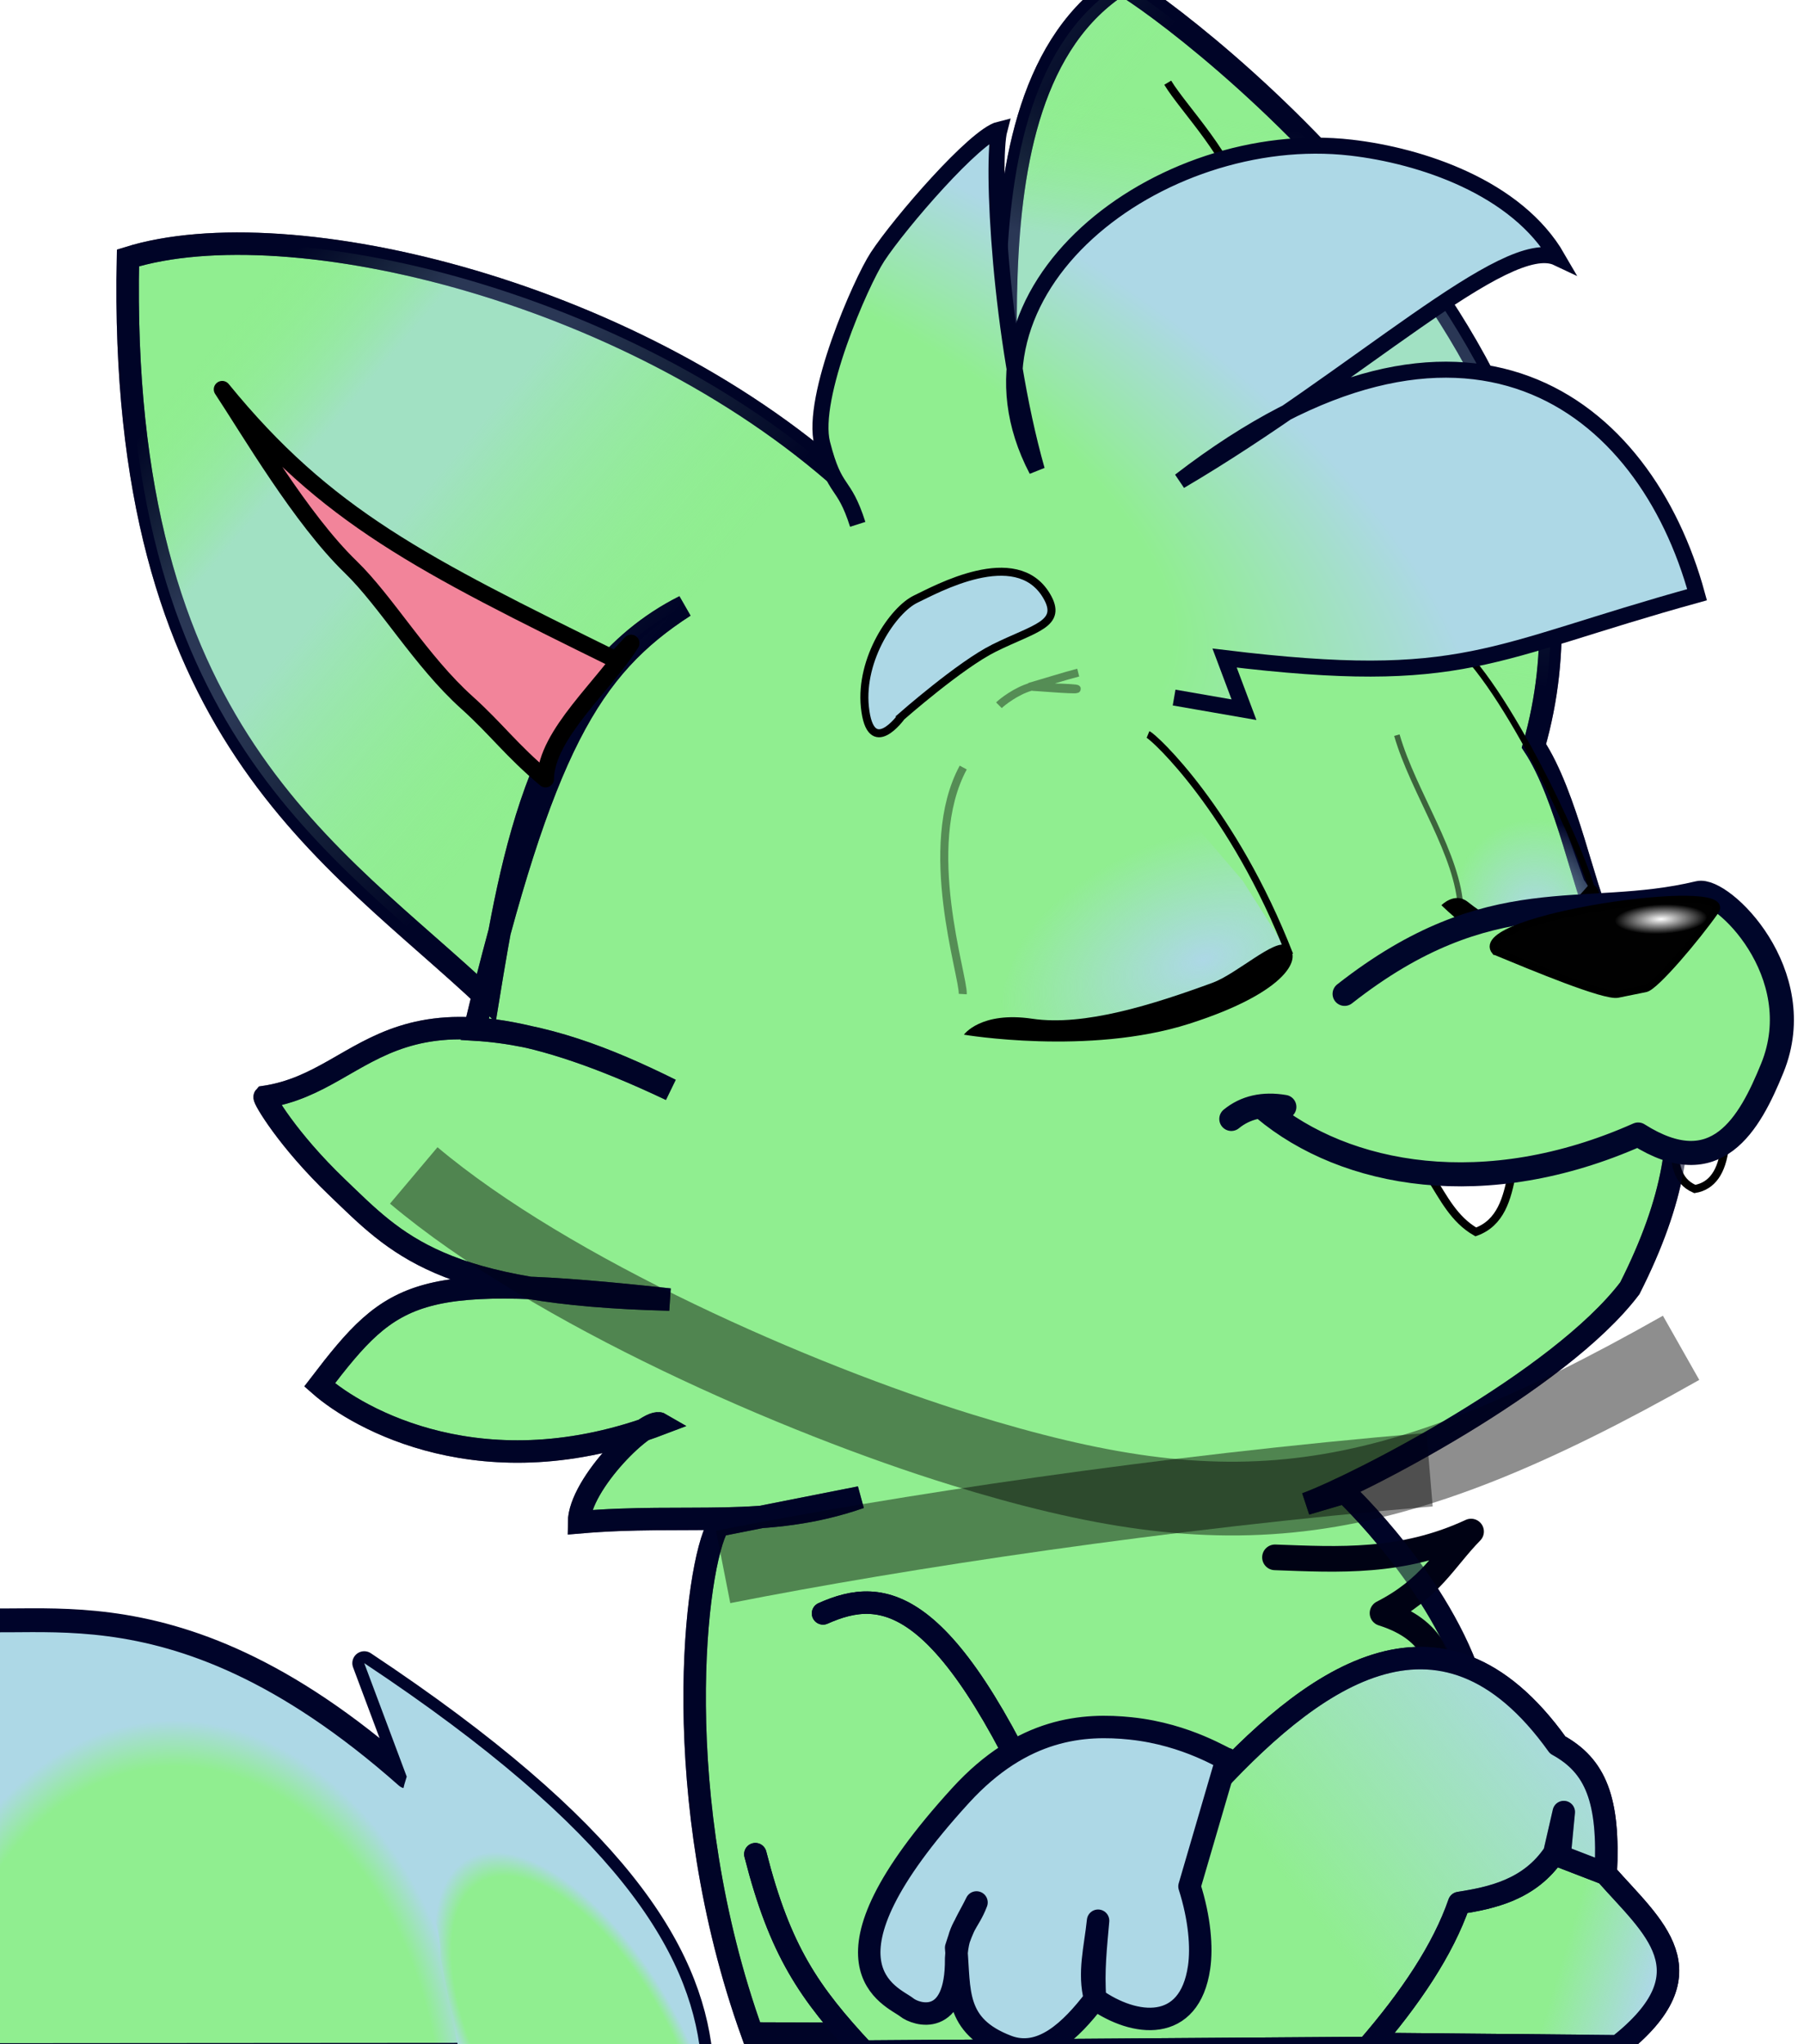 <?xml version="1.0" encoding="UTF-8" standalone="no"?>
<svg
   version="1.1"
   id="svg2"
   width="100%"
   height="100%"
   viewBox="0 0 225 255"
   sodipodi:docname="nod-2.svg"
   inkscape:version="1.1 (c4e8f9e, 2021-05-24)"
   xmlns:inkscape="http://www.inkscape.org/namespaces/inkscape"
   xmlns:sodipodi="http://sodipodi.sourceforge.net/DTD/sodipodi-0.dtd"
   xmlns:xlink="http://www.w3.org/1999/xlink"
   xmlns="http://www.w3.org/2000/svg"
   xmlns:svg="http://www.w3.org/2000/svg"
   xmlns:rdf="http://www.w3.org/1999/02/22-rdf-syntax-ns#"
   xmlns:cc="http://creativecommons.org/ns#"
   xmlns:dc="http://purl.org/dc/elements/1.1/">
  <defs
     id="defs6">
    <style>
      svg {
         --fur: lightgreen;
         --highlight: lightblue;
      }
    </style>
    <script xlink:href="js.js" type="text/javascript"/>
    <linearGradient
       inkscape:collect="always"
       id="linearGradient28529">
      <stop
         style="stop-color:lightgreen;stop-opacity:0"
         offset="0"
         id="stop28525" />
      <stop
         style="stop-color:lightblue;stop-opacity:1"
         offset="0.268"
         id="stop28832" />
      <stop
         style="stop-color:lightblue;stop-opacity:1"
         offset="0.481"
         id="stop28898" />
      <stop
         style="stop-color:lightgreen;stop-opacity:0;"
         offset="1"
         id="stop28527" />
    </linearGradient>
    <linearGradient
       inkscape:collect="always"
       id="linearGradient1634">
      <stop
         style="stop-color:lightblue;stop-opacity:0"
         offset="0"
         id="stop1630" />
      <stop
         style="stop-color:lightblue;stop-opacity:0.427"
         offset="0.683"
         id="stop2698" />
      <stop
         style="stop-color:lightblue;stop-opacity:0.62"
         offset="0.842"
         id="stop2504" />
      <stop
         style="stop-color:lightblue;stop-opacity:0"
         offset="1"
         id="stop1632" />
    </linearGradient>
    <linearGradient
       inkscape:collect="always"
       id="linearGradient13469">
      <stop
         style="stop-color:lightblue;stop-opacity:0"
         offset="0"
         id="stop13461" />
      <stop
         style="stop-color:lightblue;stop-opacity:0"
         offset="1"
         id="stop13467" />
    </linearGradient>
    <linearGradient
       inkscape:collect="always"
       id="linearGradient7890">
      <stop
         style="stop-color:lightgreen;stop-opacity:1;"
         offset="0"
         id="stop7886" />
      <stop
         style="stop-color:lightgreen;stop-opacity:1"
         offset="0.639"
         id="stop8606" />
      <stop
         style="stop-color:lightblue;stop-opacity:1;"
         offset="0.726"
         id="stop8081" />
      <stop
         style="stop-color:lightblue;stop-opacity:1"
         offset="1"
         id="stop7888" />
    </linearGradient>
    <linearGradient
       inkscape:collect="always"
       id="linearGradient1309">
      <stop
         style="stop-color:lightblue;stop-opacity:1;"
         offset="0"
         id="stop1305" />
      <stop
         style="stop-color:lightblue;stop-opacity:0"
         offset="1"
         id="stop1307" />
    </linearGradient>
    <linearGradient
       inkscape:collect="always"
       id="linearGradient996">
      <stop
         style="stop-color:lightblue;stop-opacity:0"
         offset="0"
         id="stop992" />
      <stop
         style="stop-color:lightblue;stop-opacity:1"
         offset="1"
         id="stop994" />
    </linearGradient>
    <linearGradient
       inkscape:collect="always"
       id="linearGradient988">
      <stop
         style="stop-color:lightblue;stop-opacity:0"
         offset="0"
         id="stop984" />
      <stop
         style="stop-color:lightblue;stop-opacity:1"
         offset="1"
         id="stop986" />
    </linearGradient>
    <linearGradient
       inkscape:collect="always"
       id="linearGradient947">
      <stop
         style="stop-color:lightgreen;stop-opacity:1"
         offset="0"
         id="stop943" />
      <stop
         style="stop-color:lightgreen;stop-opacity:1"
         offset="0.555"
         id="stop951" />
      <stop
         style="stop-color:lightblue;stop-opacity:1"
         offset="1"
         id="stop945" />
    </linearGradient>
    <linearGradient
       inkscape:collect="always"
       id="linearGradient872">
      <stop
         style="stop-color:#ffffff;stop-opacity:1"
         offset="0"
         id="stop868" />
      <stop
         style="stop-color:#ffffff;stop-opacity:0"
         offset="1"
         id="stop870" />
    </linearGradient>
    <clipPath
       clipPathUnits="userSpaceOnUse"
       id="clipPath3691">
      <ellipse
         style="display:inline;mix-blend-mode:normal;fill:url(#radialGradient3695);fill-opacity:1;fill-rule:evenodd;stroke:url(#radialGradient3697)"
         id="ellipse3693"
         cx="162.738"
         cy="114.786"
         rx="126.298"
         ry="57.451"
         transform="rotate(8.821)" />
    </clipPath>
    <radialGradient
       inkscape:collect="always"
       xlink:href="#linearGradient1634"
       id="radialGradient3695"
       gradientUnits="userSpaceOnUse"
       gradientTransform="matrix(-0.999,-0.05,0.022,-0.444,563.555,168.717)"
       cx="403.02"
       cy="75.786"
       fx="403.02"
       fy="75.786"
       r="126.798" />
    <radialGradient
       inkscape:collect="always"
       xlink:href="#linearGradient13469"
       id="radialGradient3697"
       gradientUnits="userSpaceOnUse"
       gradientTransform="matrix(0.688,0.081,-0.044,0.371,-111.063,53.735)"
       cx="403.152"
       cy="74.627"
       fx="403.152"
       fy="74.627"
       r="126.298" />
    <filter
       inkscape:collect="always"
       style="color-interpolation-filters:sRGB"
       id="filter3883"
       x="-0.314"
       y="-1.835"
       width="1.623"
       height="4.49">
      <feGaussianBlur
         inkscape:collect="always"
         stdDeviation="7.167"
         id="feGaussianBlur3885" />
    </filter>
    <radialGradient
       inkscape:collect="always"
       xlink:href="#linearGradient7890"
       id="radialGradient7951-6"
       gradientUnits="userSpaceOnUse"
       gradientTransform="matrix(1.169,-0.031,0.081,1.579,-40.217,-152.861)"
       cx="36.293"
       cy="261.218"
       fx="36.293"
       fy="261.218"
       r="42.156" />
    <radialGradient
       inkscape:collect="always"
       xlink:href="#linearGradient7890"
       id="radialGradient7951-5-6"
       gradientUnits="userSpaceOnUse"
       gradientTransform="matrix(0.428,-0.108,0.399,0.817,-67.597,49.33)"
       cx="84.677"
       cy="259.015"
       fx="84.677"
       fy="259.015"
       r="42.156" />
    <radialGradient
       inkscape:collect="always"
       xlink:href="#linearGradient872"
       id="radialGradient874-9"
       cx="176.122"
       cy="158.743"
       fx="176.122"
       fy="158.743"
       r="5.995"
       gradientTransform="matrix(0.966,0,0,0.307,29.757,70.301)"
       gradientUnits="userSpaceOnUse" />
    <linearGradient
       inkscape:collect="always"
       xlink:href="#linearGradient996"
       id="linearGradient8438"
       gradientUnits="userSpaceOnUse"
       x1="197.706"
       y1="239.414"
       x2="208.996"
       y2="242.775"
       gradientTransform="translate(-2.777,-0.315)" />
    <linearGradient
       inkscape:collect="always"
       xlink:href="#linearGradient988"
       id="linearGradient8440"
       gradientUnits="userSpaceOnUse"
       gradientTransform="translate(-2.777,-0.315)"
       x1="165.589"
       y1="233.595"
       x2="198.724"
       y2="207.955" />
    <radialGradient
       inkscape:collect="always"
       xlink:href="#linearGradient947"
       id="radialGradient949-7"
       cx="134.055"
       cy="67.379"
       fx="134.055"
       fy="67.379"
       r="39.781"
       gradientTransform="matrix(2.14,1.084,-0.498,0.982,-155.749,-154.791)"
       gradientUnits="userSpaceOnUse" />
    <radialGradient
       inkscape:collect="always"
       xlink:href="#linearGradient1309"
       id="radialGradient1029-7"
       cx="126.123"
       cy="126.961"
       fx="126.123"
       fy="126.961"
       r="21.317"
       gradientTransform="matrix(0.204,-0.797,1.344,0.344,168.714,175.967)"
       gradientUnits="userSpaceOnUse" />
    <radialGradient
       inkscape:collect="always"
       xlink:href="#linearGradient1309"
       id="radialGradient1311-3"
       cx="176.289"
       cy="130.601"
       fx="176.289"
       fy="130.601"
       r="10.826"
       gradientTransform="matrix(0.98,-0.778,0.84,1.058,153.95,123.505)"
       gradientUnits="userSpaceOnUse" />
    <filter
       inkscape:collect="always"
       style="color-interpolation-filters:sRGB"
       id="filter3883-3"
       x="-0.205"
       y="-1.796"
       width="1.405"
       height="4.586">
      <feGaussianBlur
         inkscape:collect="always"
         stdDeviation="7.167"
         id="feGaussianBlur3885-6" />
    </filter>
    <linearGradient
       inkscape:collect="always"
       xlink:href="#linearGradient28529"
       id="linearGradient68548"
       x1="269.496"
       y1="34.635"
       x2="319.563"
       y2="77.161"
       gradientUnits="userSpaceOnUse"
       gradientTransform="translate(-234.297,-5.991)" />
    <linearGradient
       inkscape:collect="always"
       xlink:href="#linearGradient28529"
       id="linearGradient69724"
       gradientUnits="userSpaceOnUse"
       gradientTransform="translate(-234.297,-5.991)"
       x1="384.493"
       y1="16.128"
       x2="375.121"
       y2="80.121" />
  </defs>
  <sodipodi:namedview
     pagecolor="#ffffff"
     bordercolor="#666666"
     borderopacity="1"
     objecttolerance="10"
     gridtolerance="10"
     guidetolerance="10"
     inkscape:pageopacity="0"
     inkscape:pageshadow="2"
     inkscape:window-width="1675"
     inkscape:window-height="1095"
     id="namedview4"
     showgrid="false"
     inkscape:zoom="2.088"
     inkscape:cx="91.235632"
     inkscape:cy="133.38123"
     inkscape:window-x="882"
     inkscape:window-y="154"
     inkscape:window-maximized="0"
     inkscape:current-layer="layer5"
     inkscape:document-rotation="0"
     inkscape:pagecheckerboard="0"
     fit-margin-top="0"
     fit-margin-left="0"
     fit-margin-right="0"
     fit-margin-bottom="0" />
  <g
     inkscape:groupmode="layer"
     id="layer1"
     inkscape:label="Vectors"
     style="display:inline"
     transform="translate(0.103,4.452)">
    <g
       inkscape:groupmode="layer"
       id="layer2"
       inkscape:label="Fur"
       style="display:inline;opacity:1">
      <path
         id="path1784-1"
         style="display:inline;fill:lightgreen;fill-opacity:1;stroke:#000427;stroke-width:2.8;stroke-linecap:butt;stroke-linejoin:miter;stroke-miterlimit:4;stroke-dasharray:none;stroke-opacity:1"
         d="m 162.791,183.137 c 6.362,-2.331 31.534,-15.221 40.381,-26.888 11.268,-22.288 4.329,-32.937 -3.857,-46.391 -1.728,-2.84 -3.988,-15.054 -8.104,-21.272 C 204.773,41.176 147.293,-2.215 139.764,-6.508 117.355,7.687 129.215,54.189 123.85,59.301 120.004,51.551 113.021,62.842 106.484,56.762 79.87,32.006 35.989,21.425 15.858,27.723 c -1.257,59.283 25.376,74.082 44.904,92.514 2.876,-17.57 6.576,-40.075 24.503,-49.067 -11.832,7.656 -17.712,17.663 -26.16,52.806 8.602,0.514 16.449,3.539 24.45,7.518 -35.375,-16.797 -36.877,-1.172 -50.648,0.888 -0.152,0.171 2.814,5.307 9.035,11.269 7.451,7.141 12.778,13.324 41.462,14.005 -31.55,-3.433 -34.345,-1.524 -43.648,10.642 4.787,4.224 20.482,13.256 42.524,4.864 -1.569,-0.923 -10.135,7.443 -10.164,12.282 13.542,-1.172 23.445,0.952 35.056,-3.111 l -17.683,3.498 c -2.918,4.92 -6.358,33.906 4.22,63.373 l 99.975,0.365 c 0,0 -5.119,-27.366 -10.073,-43.592 -3.956,-12.957 -15.968,-24.269 -15.968,-24.269 z"
         sodipodi:nodetypes="ccscccsccccccsccccccccscc" />
      <path
         style="display:inline;fill:lightgreen;fill-opacity:1;fill-rule:evenodd;stroke:#000214;stroke-width:3.2;stroke-linecap:round;stroke-linejoin:round;stroke-miterlimit:4;stroke-dasharray:none;stroke-opacity:1"
         d="m 158.917,189.813 c 7.938,0.286 15.843,0.781 24.455,-3.217 -3.367,3.434 -5.033,7.096 -11.041,10.175 6.671,2.114 7.192,6.274 8.325,10.229"
         id="path1070-3"
         sodipodi:nodetypes="cccc" />
    </g>
    <g
       inkscape:groupmode="layer"
       id="layer8"
       inkscape:label="Occulded Tooth"
       transform="translate(9.8,-18.151)">
      <path
         style="display:inline;fill:#ffffff;fill-opacity:1;stroke:#000000;stroke-width:1px;stroke-linecap:butt;stroke-linejoin:miter;stroke-opacity:1"
         d="m 198.737,156.805 c 0.477,1.92 0.274,4.123 2.742,5.212 2.14,-0.362 3.396,-2.122 3.754,-5.302 -4.187,1.207 -4.981,0.439 -6.496,0.091 z"
         id="path2089-0"
         sodipodi:nodetypes="cccc" />
    </g>
    <g
       inkscape:groupmode="layer"
       id="layer3"
       inkscape:label="Shadow"
       style="display:inline;mix-blend-mode:normal;filter:url(#filter3883)">
      <path
         style="display:inline;mix-blend-mode:normal;fill:none;stroke:#000000;stroke-width:9.2;stroke-linecap:butt;stroke-linejoin:miter;stroke-miterlimit:4;stroke-dasharray:none;stroke-opacity:0.443;filter:url(#filter3883-3)"
         d="m 51.5,142.173 c 17.226,14.506 47.991,27.93 68.294,34.205 33.486,10.35 52.425,8.446 89.774,-12.702"
         id="path3824-1"
         sodipodi:nodetypes="csc" />
      <path
         style="display:inline;mix-blend-mode:normal;fill:none;stroke:#000000;stroke-width:9.2;stroke-linecap:butt;stroke-linejoin:miter;stroke-miterlimit:4;stroke-dasharray:none;stroke-opacity:0.443;filter:url(#filter3883-3)"
         d="M 90.091,191.008 C 112.287,186.637 144.792,181.704 178.199,178.878"
         id="path3824-6-0"
         sodipodi:nodetypes="cc" />
    </g>
    <g
       inkscape:groupmode="layer"
       id="layer5"
       inkscape:label="Highlights"
       style="display:inline;opacity:1">
      <path
         id="path1784-1-5-6"
         style="display:inline;opacity:0.595;fill:url(#linearGradient69724);fill-opacity:1;stroke:lightgreen;stroke-width:2.8;stroke-linecap:butt;stroke-linejoin:miter;stroke-miterlimit:4;stroke-dasharray:none;stroke-opacity:0"
         d="m 162.791,183.137 c 6.362,-2.331 31.534,-15.221 40.381,-26.888 11.268,-22.288 4.329,-32.937 -3.857,-46.391 -1.728,-2.84 -3.988,-15.054 -8.104,-21.272 C 204.773,41.176 147.293,-2.215 139.764,-6.508 117.355,7.687 129.215,54.189 123.85,59.301 l 69.833,190.268 c 0,0 -5.119,-27.366 -10.073,-43.592 -3.956,-12.957 -15.968,-24.269 -15.968,-24.269 z"
         sodipodi:nodetypes="ccsccccscc" />
      <path
         id="path1784-1-5"
         style="display:inline;opacity:0.595;fill:url(#linearGradient68548);fill-opacity:1;stroke:#000427;stroke-width:2.8;stroke-linecap:butt;stroke-linejoin:miter;stroke-miterlimit:4;stroke-dasharray:none;stroke-opacity:1"
         d="m 162.791,183.137 c 6.362,-2.331 31.534,-15.221 40.381,-26.888 11.268,-22.288 4.329,-32.937 -3.857,-46.391 -1.728,-2.84 -3.988,-15.054 -8.104,-21.272 C 204.773,41.176 147.293,-2.215 139.764,-6.508 117.355,7.687 129.215,54.189 123.85,59.301 120.004,51.551 113.021,62.842 106.484,56.762 79.87,32.006 35.989,21.425 15.858,27.723 c -1.257,59.283 25.376,74.082 44.904,92.514 2.876,-17.57 6.576,-40.075 24.503,-49.067 -11.832,7.656 -17.712,17.663 -26.16,52.806 8.602,0.514 16.449,3.539 24.45,7.518 -35.375,-16.797 -36.877,-1.172 -50.648,0.888 -0.152,0.171 2.814,5.307 9.035,11.269 7.451,7.141 12.778,13.324 41.462,14.005 -31.55,-3.433 -34.345,-1.524 -43.648,10.642 4.787,4.224 20.482,13.256 42.524,4.864 -1.569,-0.923 -10.135,7.443 -10.164,12.282 13.542,-1.172 23.445,0.952 35.056,-3.111 l -17.683,3.498 c -2.918,4.92 -6.358,33.906 4.22,63.373 l 99.975,0.365 c 0,0 -5.119,-27.366 -10.073,-43.592 -3.956,-12.957 -15.968,-24.269 -15.968,-24.269 z"
         sodipodi:nodetypes="ccscccsccccccsccccccccscc" />
      <g
         id="g16077"
         transform="matrix(0.741,-0.486,0.484,0.755,-178.182,202.754)">
        <path
           style="display:inline;fill:url(#radialGradient1029-7);fill-opacity:1;stroke:none;stroke-width:1px;stroke-linecap:butt;stroke-linejoin:miter;stroke-opacity:1"
           d="m 334.489,110.578 17.077,10.678 24.102,3.885 0.062,-12.208 -1.459,-10.366 -22.857,-4.335 z"
           id="path126-1" />
        <path
           style="display:inline;fill:#000000;fill-opacity:1;stroke:none;stroke-width:1px;stroke-linecap:butt;stroke-linejoin:miter;stroke-opacity:1"
           d="m 330.998,109.57 c 0,0 3.776,-1.47 9.322,3.369 5.545,4.84 15.366,7.553 24.081,9.558 3.515,0.808 10.701,-0.399 11.56,1.27 1.318,2.561 -3.133,5.642 -17.457,1.713 -14.323,-3.93 -27.506,-15.91 -27.506,-15.91 z"
           id="path846-2"
           sodipodi:nodetypes="czsssc" />
        <path
           style="display:inline;fill:none;fill-opacity:1;fill-rule:nonzero;stroke:#000000;stroke-width:1px;stroke-linecap:butt;stroke-linejoin:miter;stroke-opacity:1"
           d="m 375.621,88.695 c 0.554,0.809 4.345,15.386 0.047,36.446"
           id="path848-9"
           sodipodi:nodetypes="cc" />
      </g>
      <g
         id="g16138"
         transform="matrix(-0.72,0.287,0.317,0.794,466.207,-114.154)">
        <path
           style="display:inline;fill:none;stroke:#000000;stroke-width:1px;stroke-linecap:butt;stroke-linejoin:miter;stroke-opacity:1"
           d="m 426.459,124.39 c -1.099,-7.237 0.869,-35.576 6.67,-42.703"
           id="path862-4"
           sodipodi:nodetypes="cc" />
        <path
           style="display:inline;fill:url(#radialGradient1311-3);fill-opacity:1;stroke:none;stroke-width:1px;stroke-linecap:butt;stroke-linejoin:miter;stroke-opacity:1"
           d="m 427.013,122.049 -0.392,-10.486 9.533,-4.589 9.493,5.438 1.571,6.767 -9.171,8.46 -11.587,-3.249"
           id="path1295-7"
           sodipodi:nodetypes="ccccccc" />
        <path
           style="display:inline;fill:#000000;fill-opacity:1;stroke:none;stroke-width:1px;stroke-linecap:butt;stroke-linejoin:miter;stroke-opacity:1"
           d="m 449.818,117.785 c 0,0 -2.781,-1.134 -4.122,0.951 -1.341,2.085 -5.172,7.825 -9.045,7.17 -1.453,-0.246 -2.894,-0.277 -4.272,-0.639 -2.385,-0.626 -4.498,-1.698 -5.647,-2.209 -1.017,-0.452 -2.298,1.725 0.167,3.335 4.033,2.633 11.494,3.279 15.176,1.347 4.001,-2.098 7.743,-9.955 7.743,-9.955 z"
           id="path860-8"
           sodipodi:nodetypes="cssssssc" />
      </g>
      <path
         style="fill:none;stroke:#000000;stroke-width:1px;stroke-linecap:butt;stroke-linejoin:miter;stroke-opacity:1"
         d="m 145.539,5.863 c 1.971,3.275 8.232,9.539 9.245,15.201"
         id="path49412"
         sodipodi:nodetypes="cc" />
      <path
         style="display:inline;opacity:1;fill:url(#radialGradient949-7);fill-opacity:1;stroke:#000427;stroke-width:2;stroke-linecap:butt;stroke-linejoin:miter;stroke-miterlimit:4;stroke-dasharray:none;stroke-opacity:1"
         d="m 106.874,60.956 c -1.797,-5.627 -2.805,-3.698 -4.428,-10.067 -1.469,-5.766 4.831,-20.159 6.895,-23.305 2.781,-4.239 12.187,-15.136 15.211,-15.881 -1.049,3.98 0.046,26.19 4.663,42.487 -11.78,-22.52 15.417,-42.946 39.158,-40.228 8.719,0.998 20.689,4.944 25.772,13.748 -6.366,-3.018 -25.079,14.919 -47.079,27.839 35.711,-27.514 58.025,-9.552 64.494,14.185 -26.043,7.196 -28.888,11.546 -58.929,7.9 l 2.42,6.445 -8.717,-1.516"
         id="path835-28"
         sodipodi:nodetypes="cssccscccccc" />
      <path
         style="display:inline;fill:#f2849a;fill-opacity:1;stroke:#000000;stroke-width:2.1;stroke-linecap:round;stroke-linejoin:round;stroke-miterlimit:4;stroke-dasharray:none;stroke-opacity:1"
         d="m 78.605,75.77 -1.93,2.069 c -24.176,-11.916 -36.114,-17.828 -49.065,-33.723 3.386,5.125 9.834,16.161 16.011,22.141 4.461,4.319 8.781,11.779 14.497,16.917 3.722,3.345 5.52,5.944 9.824,9.545 0.054,-5.567 7.428,-11.729 10.663,-16.948 z"
         id="path843-5"
         sodipodi:nodetypes="cccsscc" />
      <path
         style="display:inline;opacity:1;fill:lightblue;fill-opacity:1;stroke:#000000;stroke-width:1px;stroke-linecap:butt;stroke-linejoin:miter;stroke-opacity:1"
         d="m 112.315,84.941 c 0,0 7.317,-6.446 11.588,-8.562 5.069,-2.512 8.652,-2.965 6.502,-6.545 -3.804,-6.335 -13.812,-0.734 -16.283,0.439 -2.809,1.333 -6.974,7.44 -6.355,13.463 0.678,6.598 4.548,1.205 4.548,1.205 z"
         id="path876-9"
         sodipodi:nodetypes="cssssc" />
      <path
         style="display:inline;fill:lightgreen;fill-opacity:1;stroke:#00042a;stroke-width:1.883;stroke-linecap:round;stroke-linejoin:round;stroke-miterlimit:4;stroke-dasharray:none;stroke-opacity:1;paint-order:normal"
         d="m -6.986,251.91 c 0,0 -5.614,-26.392 1.357,-35.093 7.025,-8.768 1.263,-20.143 -2.227,-20.12 9.674,3.759 27.892,-6.613 58.48,20.47 l -5.298,-14.155 c 31.443,20.879 40.539,35.867 41.956,48.83 z"
         id="path841-29"
         sodipodi:nodetypes="csccccc" />
      <path
         style="display:inline;fill:url(#radialGradient7951-6);fill-opacity:1;stroke:#00042a;stroke-width:2.974;stroke-linecap:round;stroke-linejoin:round;stroke-miterlimit:4;stroke-dasharray:none;stroke-opacity:1;paint-order:normal"
         d="m -6.986,251.91 c 0,0 -5.614,-26.392 1.357,-35.093 7.025,-8.768 1.263,-20.143 -2.227,-20.12 9.674,3.759 27.892,-6.613 58.48,20.47 l -5.298,-14.155 c 31.443,20.879 40.539,35.867 41.956,48.83 z"
         id="path841-2-1"
         sodipodi:nodetypes="csccccc" />
      <path
         style="display:inline;fill:url(#radialGradient7951-5-6);fill-opacity:1;stroke:none;stroke-width:1.883;stroke-linecap:round;stroke-linejoin:round;stroke-miterlimit:4;stroke-dasharray:none;stroke-opacity:1;paint-order:normal"
         d="m 57.147,251.387 -2.318,-11.658 c 0.231,-8.578 -7.674,-12.005 -4.204,-22.561 l -5.298,-14.155 c 31.443,20.879 40.539,35.867 41.956,48.83 z"
         id="path841-2-9-2"
         sodipodi:nodetypes="cccccc" />
      <path
         style="fill:none;stroke:#000000;stroke-width:1px;stroke-linecap:butt;stroke-linejoin:miter;stroke-opacity:0.41"
         d="m 124.486,83.522 c 0.434,-0.433 2.196,-1.796 3.971,-2.298 0.16,-0.045 5.397,0.433 5.726,0.28 0.396,-0.184 -5.992,-0.256 -5.778,-0.316 1.153,-0.322 4.46,-1.357 5.97,-1.737"
         id="path45679"
         sodipodi:nodetypes="csssc" />
      <path
         style="display:inline;fill:none;stroke:#000000;stroke-width:1px;stroke-linecap:butt;stroke-linejoin:miter;stroke-opacity:0.41"
         d="m 119.974,119.549 c 0.129,-2.244 -5.293,-18.358 0.06,-28.257"
         id="path45679-5"
         sodipodi:nodetypes="cc" />
      <path
         style="display:inline;fill:none;stroke:#000000;stroke-width:0.7;stroke-linecap:butt;stroke-linejoin:miter;stroke-miterlimit:4;stroke-dasharray:none;stroke-opacity:0.581"
         d="m 182.086,109.035 c -0.277,-6.896 -5.885,-14.573 -7.967,-21.782"
         id="path45679-0"
         sodipodi:nodetypes="cc" />
    </g>
    <g
       inkscape:groupmode="layer"
       id="layer4"
       inkscape:label="Arms"
       style="display:inline">
      <path
         style="display:inline;fill:lightgreen;fill-opacity:1;stroke:#00042a;stroke-width:2.8;stroke-linecap:round;stroke-linejoin:round;stroke-miterlimit:4;stroke-dasharray:none;stroke-opacity:1"
         d="m 156.987,250.38 44.713,0.417 c 11.808,-9.305 4.251,-14.909 -1.53,-21.51 -12.93,-7.636 -26.906,-15.792 -29.231,-18.161 0,0 -9,9.138 -10.791,9.489 z"
         id="path840-0-7" />
      <path
         style="display:inline;fill:url(#linearGradient8438);fill-opacity:1;stroke:#00042a;stroke-width:2.8;stroke-linecap:round;stroke-linejoin:round;stroke-miterlimit:4;stroke-dasharray:none;stroke-opacity:1"
         d="m 156.987,250.38 44.713,0.417 c 11.808,-9.305 4.251,-14.909 -1.53,-21.51 -12.93,-7.636 -26.906,-15.792 -29.231,-18.161 0,0 -9,9.138 -10.791,9.489 z"
         id="path840-9" />
      <path
         style="display:inline;fill:lightgreen;fill-opacity:1;stroke:#00042a;stroke-width:2.8;stroke-linecap:round;stroke-linejoin:round;stroke-miterlimit:4;stroke-dasharray:none;stroke-opacity:1"
         d="m 102.549,196.806 c 7.56,-3.369 15.699,-2.7 29.598,29.863 5.322,-1.831 13.485,-2.197 18.024,-7.197 12.906,-14.217 29.252,-26.887 44.002,-6.253 4.743,2.611 6.466,6.808 5.997,16.067 l -5.76,-2.22 0.526,-5.482 -1.175,5.125 c -3.068,4.605 -7.876,5.584 -11.879,6.22 -1.996,5.784 -6.03,11.84 -11.441,18.081 l -62.819,0.452 c -6.792,-7.287 -10.443,-12.539 -13.515,-24.625"
         id="path838-9-2"
         sodipodi:nodetypes="ccsccccccccc" />
      <path
         style="display:inline;fill:url(#linearGradient8440);fill-opacity:1;stroke:#00042a;stroke-width:2.8;stroke-linecap:round;stroke-linejoin:round;stroke-miterlimit:4;stroke-dasharray:none;stroke-opacity:1"
         d="m 102.549,196.806 c 7.56,-3.369 15.699,-2.7 29.598,29.863 5.322,-1.831 13.485,-2.197 18.024,-7.197 12.906,-14.217 29.252,-26.887 44.002,-6.253 4.743,2.611 6.466,6.808 5.997,16.067 l -5.76,-2.22 0.526,-5.482 -1.175,5.125 c -3.068,4.605 -7.876,5.584 -11.879,6.22 -1.996,5.784 -6.03,11.84 -11.441,18.081 l -62.819,0.452 c -6.792,-7.287 -10.443,-12.539 -13.515,-24.625"
         id="path838-0"
         sodipodi:nodetypes="ccsccccccccc" />
      <path
         style="display:inline;fill:lightblue;fill-opacity:1;stroke:#00042a;stroke-width:2.8;stroke-linecap:round;stroke-linejoin:round;stroke-miterlimit:4;stroke-dasharray:none;stroke-opacity:1"
         d="m 140.954,211.157 c -5.828,-0.607 -13.489,-0.146 -21.251,8.359 -19.48,21.345 -8.456,25.039 -6.712,26.434 1.141,0.912 6.239,2.613 6.159,-6.093 0.201,-3.94 1.533,-4.318 2.539,-6.995 -0.99,2.026 -1.695,2.861 -2.54,5.654 0.48,5.372 -0.297,9.731 6.364,12.283 4.245,1.627 7.93,-1.933 10.966,-5.904 -0.849,-3.267 0.012,-6.291 0.374,-9.754 -0.277,3.178 -0.642,6.315 -0.374,9.754 4.949,3.497 11.778,4.257 12.972,-3.933 0.362,-2.485 0.079,-6.104 -1.196,-10.102 l 4.648,-15.902 c -0.094,0.163 -4.871,-3.062 -11.95,-3.799 z"
         id="path844-2"
         sodipodi:nodetypes="ssscccscccsccs" />
    </g>
    <g
       inkscape:groupmode="layer"
       id="layer6"
       inkscape:label="Teeth"
       style="display:inline">
      <path
         style="display:inline;fill:#ffffff;fill-opacity:1;stroke:#000000;stroke-width:1px;stroke-linecap:butt;stroke-linejoin:miter;stroke-opacity:1"
         d="m 178.368,142.485 c 1.577,2.47 2.868,5.163 5.596,6.735 3.095,-1.12 3.914,-4.132 4.513,-7.326 -4.988,1.435 -7.159,0.715 -10.109,0.592 z"
         id="path1812-7"
         sodipodi:nodetypes="cccc" />
    </g>
    <g
       inkscape:groupmode="layer"
       id="layer7"
       inkscape:label="Muzzle"
       style="opacity:1">
      <path
         style="display:inline;opacity:1;fill:lightgreen;fill-opacity:1;stroke:#00062a;stroke-width:3;stroke-linecap:round;stroke-linejoin:round;stroke-miterlimit:4;stroke-dasharray:none;stroke-opacity:1"
         d="m 153.47,135.126 c 1.77,-1.447 3.976,-1.948 6.616,-1.502 l -2.504,0.25 c 10.103,8.465 27.62,11.651 46.629,3.191 9.764,6.194 13.893,-1.31 16.73,-8.28 4.821,-11.845 -6.302,-22.537 -9.194,-21.843 -14.461,3.47 -25.849,-1.784 -44.148,12.583"
         id="path6000"
         sodipodi:nodetypes="ccccssc" />
      <path
         style="display:inline;opacity:1;fill:#010101;fill-opacity:1;stroke:#000000;stroke-width:0.882px;stroke-linecap:butt;stroke-linejoin:miter;stroke-opacity:1"
         d="m 186.377,114.229 c -3.446,-4.122 30.253,-9.012 27.458,-5.028 -2.32,3.307 -7.471,9.417 -8.685,9.664 l -3.487,0.708 c -1.636,0.332 -10.593,-3.405 -15.285,-5.344 z"
         id="path839-0"
         sodipodi:nodetypes="csssc" />
      <ellipse
         style="display:inline;opacity:1;fill:url(#radialGradient874-9);fill-opacity:1;fill-rule:evenodd;stroke-width:0.882"
         id="path866-6"
         cx="199.814"
         cy="119.023"
         rx="5.789"
         ry="1.84"
         transform="matrix(0.999,-0.043,0.062,0.998,0,0)" />
    </g>
  </g>
</svg>
